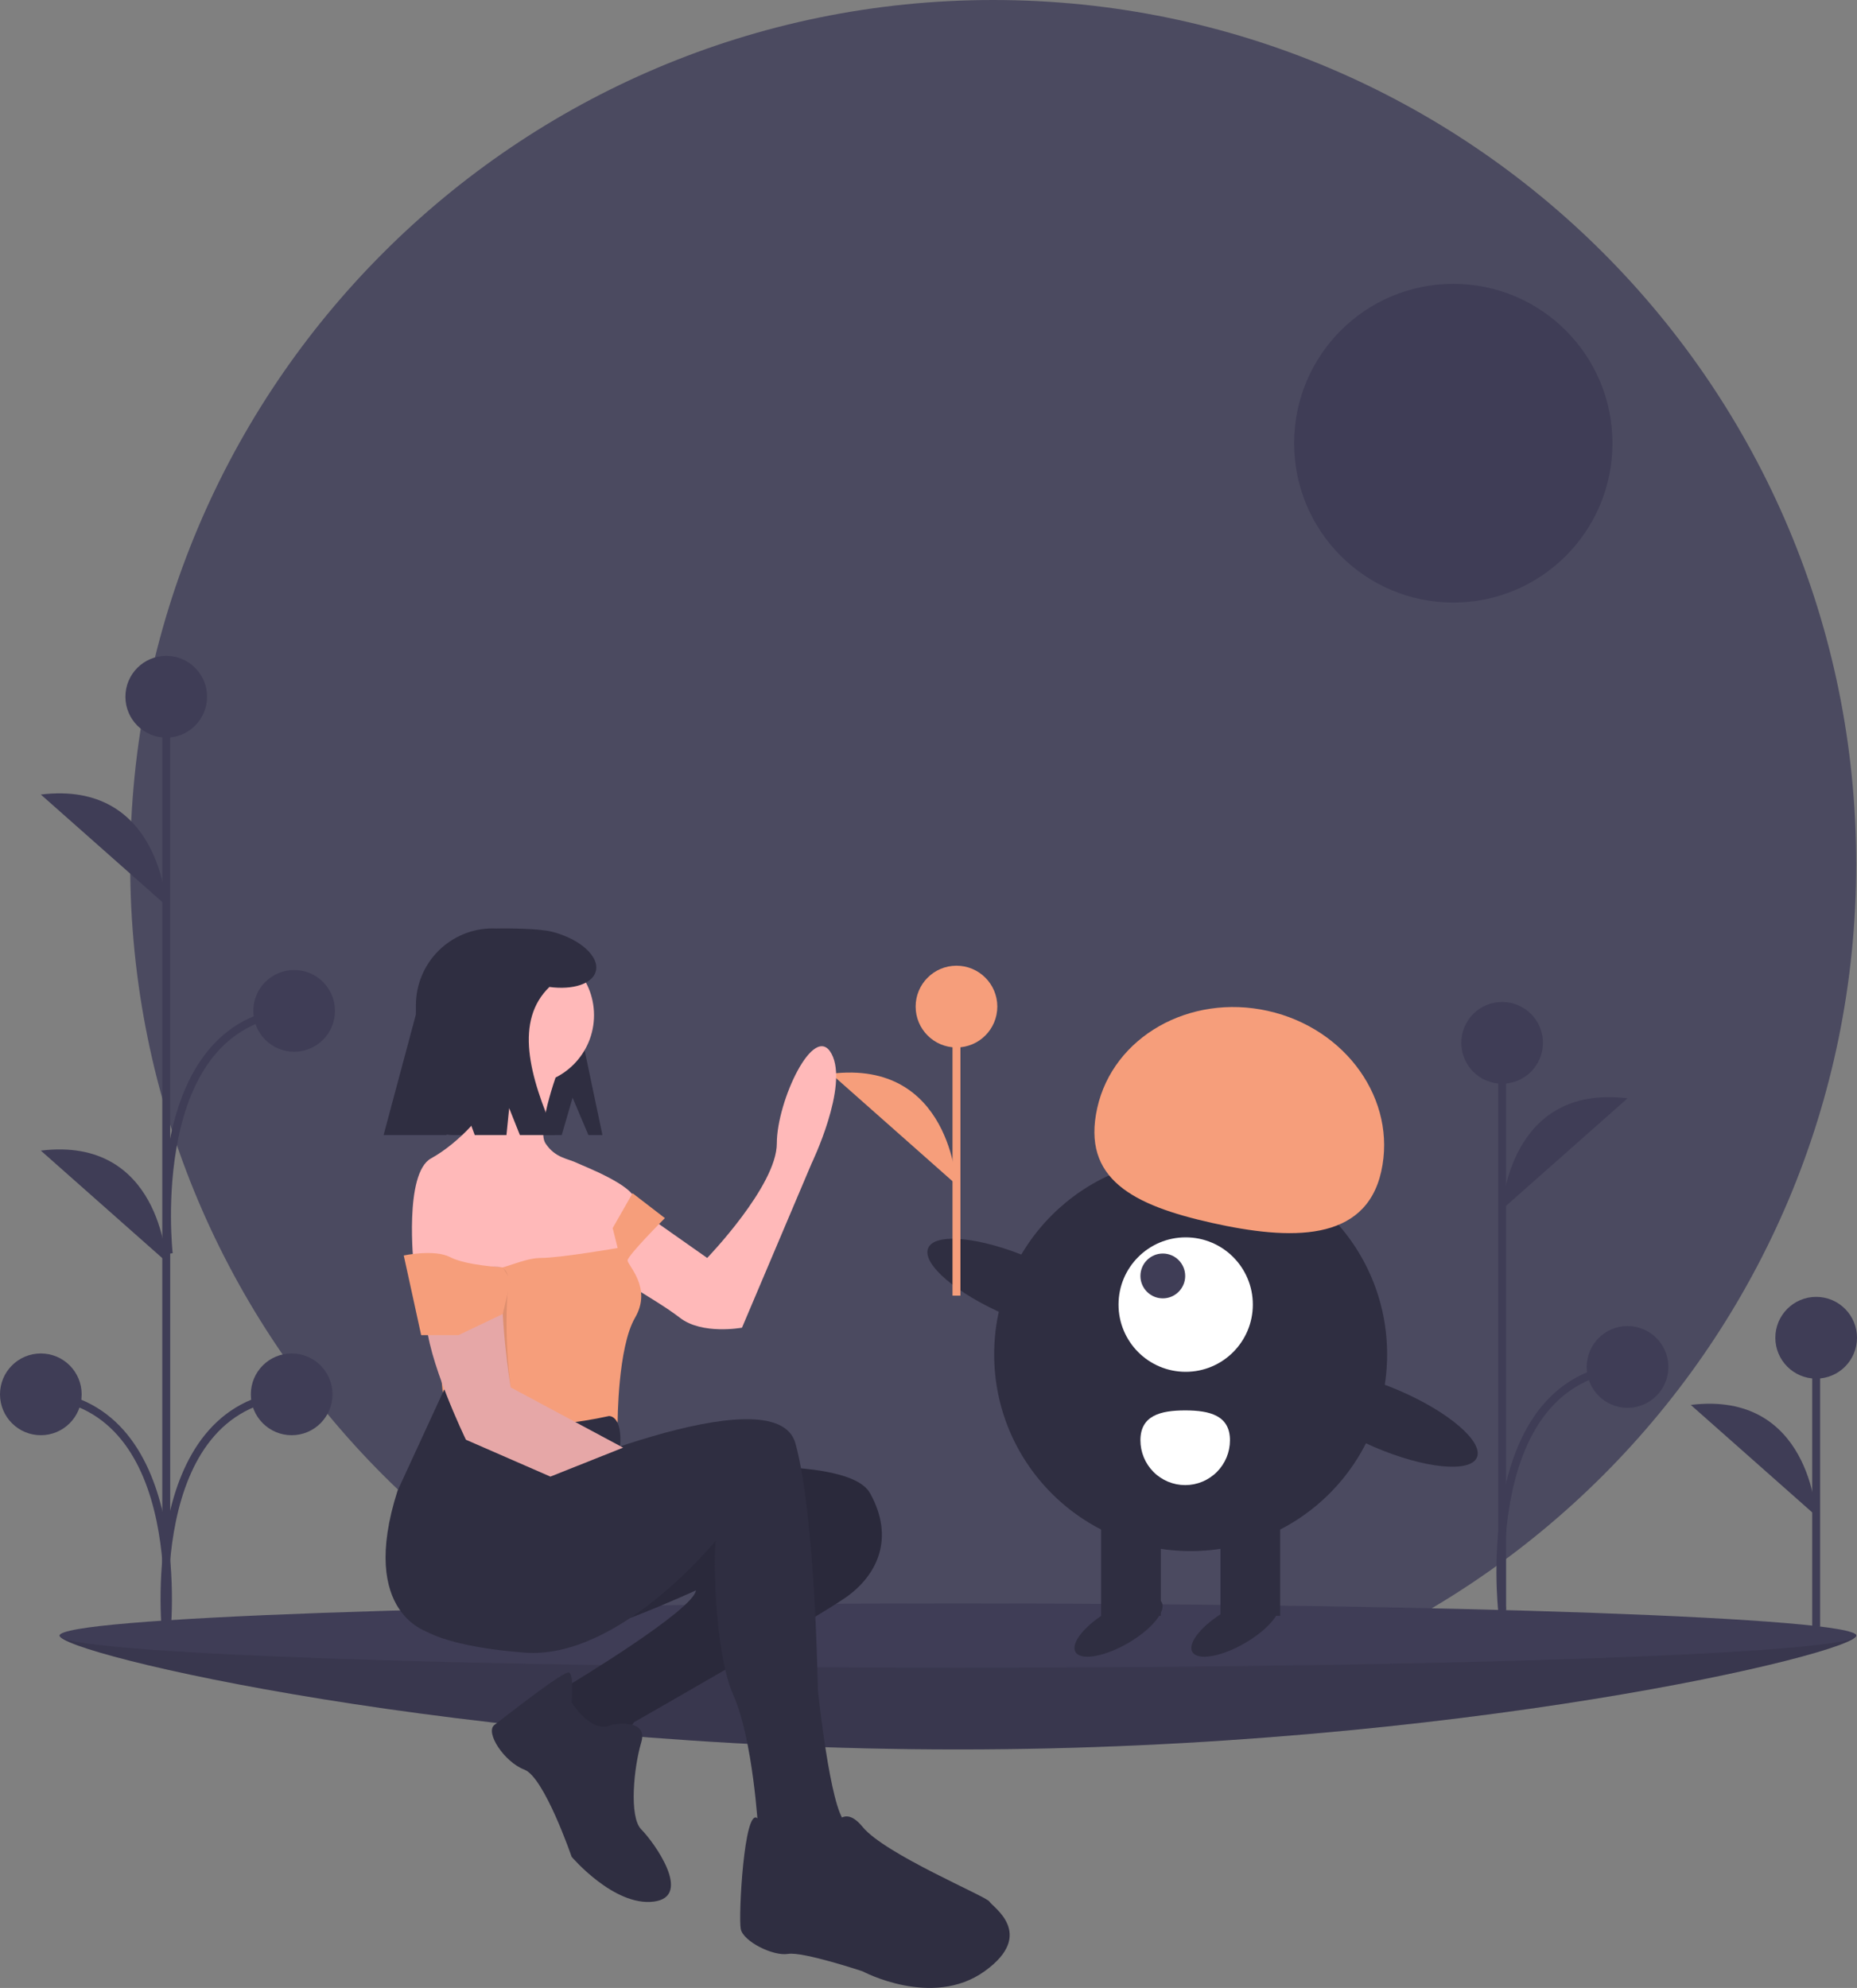 <svg width="469" height="502" viewBox="0 0 469 502" fill="none" xmlns="http://www.w3.org/2000/svg">
<rect x="0" y="0" width="469" height="502" fill="#808080" stroke="none"/>
<g clip-path="url(#clip0)">
<path d="M250.838 436.37C371.213 436.37 468.797 338.685 468.797 218.185C468.797 97.685 371.213 0 250.838 0C130.463 0 32.879 97.685 32.879 218.185C32.879 338.685 130.463 436.37 250.838 436.37Z" fill="#4B4A60"/>
<path d="M468.805 413.022C468.805 417.502 367.234 441.779 241.94 441.779C116.646 441.779 15.075 417.502 15.075 413.022C15.075 408.543 116.646 415.972 241.94 415.972C367.234 415.972 468.805 408.543 468.805 413.022Z" fill="#3F3D56"/>
<path opacity="0.1" d="M468.805 413.022C468.805 417.502 367.234 441.779 241.94 441.779C116.646 441.779 15.075 417.502 15.075 413.022C15.075 408.543 116.646 415.972 241.94 415.972C367.234 415.972 468.805 408.543 468.805 413.022Z" fill="black"/>
<path d="M241.94 421.134C367.234 421.134 468.805 417.502 468.805 413.023C468.805 408.543 367.234 404.912 241.94 404.912C116.646 404.912 15.075 408.543 15.075 413.023C15.075 417.502 116.646 421.134 241.94 421.134Z" fill="#3F3D56"/>
<path d="M458.688 410.809V337.812" stroke="#3F3D56" stroke-width="2" stroke-miterlimit="10"/>
<path d="M458.688 348.136C464.383 348.136 469 343.514 469 337.813C469 332.112 464.383 327.49 458.688 327.49C452.993 327.49 448.376 332.112 448.376 337.813C448.376 343.514 452.993 348.136 458.688 348.136Z" fill="#3F3D56"/>
<path d="M458.688 382.803C458.688 382.803 457.215 351.086 427.015 354.773L458.688 382.803Z" fill="#3F3D56"/>
<path d="M41.985 416.251V176.057" stroke="#3F3D56" stroke-width="2" stroke-miterlimit="10"/>
<path d="M41.985 186.265C47.68 186.265 52.297 181.643 52.297 175.942C52.297 170.241 47.68 165.619 41.985 165.619C36.29 165.619 31.673 170.241 31.673 175.942C31.673 181.643 36.29 186.265 41.985 186.265Z" fill="#3F3D56"/>
<path d="M10.312 362.427C16.007 362.427 20.624 357.805 20.624 352.104C20.624 346.403 16.007 341.781 10.312 341.781C4.617 341.781 0 346.403 0 352.104C0 357.805 4.617 362.427 10.312 362.427Z" fill="#3F3D56"/>
<path d="M41.985 228.671C41.985 228.671 40.512 196.953 10.312 200.64L41.985 228.671Z" fill="#3F3D56"/>
<path d="M41.985 318.587C41.985 318.587 40.512 286.869 10.312 290.556L41.985 318.587Z" fill="#3F3D56"/>
<path d="M41.985 413.415C41.985 413.415 48.614 355.053 10.312 352.104" stroke="#3F3D56" stroke-width="2" stroke-miterlimit="10"/>
<path d="M73.662 362.427C79.357 362.427 83.974 357.805 83.974 352.104C83.974 346.403 79.357 341.781 73.662 341.781C67.967 341.781 63.35 346.403 63.35 352.104C63.35 357.805 67.967 362.427 73.662 362.427Z" fill="#3F3D56"/>
<path d="M41.99 413.415C41.99 413.415 35.36 355.053 73.662 352.104" stroke="#3F3D56" stroke-width="2" stroke-miterlimit="10"/>
<path d="M74.29 265.595C79.985 265.595 84.602 260.973 84.602 255.272C84.602 249.571 79.985 244.949 74.29 244.949C68.595 244.949 63.978 249.571 63.978 255.272C63.978 260.973 68.595 265.595 74.29 265.595Z" fill="#3F3D56"/>
<path d="M42.617 316.583C42.617 316.583 35.988 258.221 74.29 255.271" stroke="#3F3D56" stroke-width="2" stroke-miterlimit="10"/>
<path d="M379.373 409.335V263.342" stroke="#3F3D56" stroke-width="2" stroke-miterlimit="10"/>
<path d="M379.373 273.665C385.068 273.665 389.685 269.043 389.685 263.342C389.685 257.641 385.068 253.02 379.373 253.02C373.677 253.02 369.061 257.641 369.061 263.342C369.061 269.043 373.677 273.665 379.373 273.665Z" fill="#3F3D56"/>
<path d="M379.373 305.381C379.373 305.381 380.846 273.664 411.045 277.351L379.373 305.381Z" fill="#3F3D56"/>
<path d="M379.373 406.497C379.373 406.497 372.744 348.135 411.046 345.186" stroke="#3F3D56" stroke-width="2" stroke-miterlimit="10"/>
<path d="M411.045 355.509C416.741 355.509 421.358 350.887 421.358 345.186C421.358 339.485 416.741 334.863 411.045 334.863C405.35 334.863 400.733 339.485 400.733 345.186C400.733 350.887 405.35 355.509 411.045 355.509Z" fill="#3F3D56"/>
<path d="M367.041 152.163C389.242 152.163 407.241 134.146 407.241 111.921C407.241 89.697 389.242 71.68 367.041 71.68C344.839 71.68 326.841 89.697 326.841 111.921C326.841 134.146 344.839 152.163 367.041 152.163Z" fill="#3F3D56"/>
<path d="M300.709 391.688C328.114 391.688 350.33 369.449 350.33 342.015C350.33 314.581 328.114 292.342 300.709 292.342C273.303 292.342 251.087 314.581 251.087 342.015C251.087 369.449 273.303 391.688 300.709 391.688Z" fill="#2F2E41"/>
<path d="M308.246 408.035H323.321V380.998H308.246V408.035Z" fill="#2F2E41"/>
<path d="M278.096 408.035H293.171V380.998H278.096V408.035Z" fill="#2F2E41"/>
<path d="M284.849 414.949C290.857 411.476 294.673 406.832 293.373 404.577C292.072 402.321 286.146 403.308 280.138 406.781C274.129 410.253 270.313 414.897 271.614 417.152C272.915 419.408 278.84 418.421 284.849 414.949Z" fill="#2F2E41"/>
<path d="M314.371 414.949C320.379 411.476 324.195 406.832 322.895 404.577C321.594 402.321 315.668 403.308 309.66 406.781C303.651 410.253 299.835 414.897 301.136 417.152C302.437 419.408 308.362 418.421 314.371 414.949Z" fill="#2F2E41"/>
<path d="M299.452 346.415C308.819 346.415 316.412 338.814 316.412 329.438C316.412 320.062 308.819 312.461 299.452 312.461C290.086 312.461 282.493 320.062 282.493 329.438C282.493 338.814 290.086 346.415 299.452 346.415Z" fill="white"/>
<path d="M293.677 327.867C296.799 327.867 299.33 325.333 299.33 322.208C299.33 319.082 296.799 316.549 293.677 316.549C290.554 316.549 288.023 319.082 288.023 322.208C288.023 325.333 290.554 327.867 293.677 327.867Z" fill="#3F3D56"/>
<path d="M348.844 295.82C352.85 277.857 340.042 259.707 320.236 255.28C300.43 250.853 281.126 261.825 277.119 279.788C273.113 297.751 286.239 304.376 306.045 308.803C325.851 313.23 344.837 313.783 348.844 295.82Z" fill="#F69E7B"/>
<path d="M280.043 334.711C281.735 330.753 272.895 323.168 260.298 317.771C247.701 312.373 236.116 311.207 234.424 315.166C232.731 319.125 241.571 326.709 254.168 332.107C266.766 337.504 278.35 338.67 280.043 334.711Z" fill="#2F2E41"/>
<path d="M373.005 368.038C374.698 364.079 365.858 356.494 353.26 351.097C340.663 345.699 329.079 344.533 327.386 348.492C325.693 352.451 334.533 360.036 347.131 365.433C359.728 370.83 371.312 371.996 373.005 368.038Z" fill="#2F2E41"/>
<path d="M310.636 363.707C310.636 366.709 309.445 369.588 307.324 371.71C305.204 373.833 302.328 375.025 299.33 375.025C296.331 375.025 293.455 373.833 291.335 371.71C289.215 369.588 288.023 366.709 288.023 363.707C288.023 357.457 293.085 356.162 299.33 356.162C305.574 356.162 310.636 357.457 310.636 363.707Z" fill="white"/>
<path d="M241.565 327.182V254.186" stroke="#F69E7B" stroke-width="2" stroke-miterlimit="10"/>
<path d="M241.565 264.509C247.261 264.509 251.878 259.887 251.878 254.186C251.878 248.485 247.261 243.863 241.565 243.863C235.87 243.863 231.253 248.485 231.253 254.186C231.253 259.887 235.87 264.509 241.565 264.509Z" fill="#F69E7B"/>
<path d="M241.565 299.174C241.565 299.174 240.092 267.457 209.893 271.144L241.565 299.174Z" fill="#F69E7B"/>
<path d="M144.614 277.202L148.611 286.634H152.152L147.127 262.74C147.127 247.404 139.732 234.445 124.412 234.445H124.412C119.275 234.445 114.348 236.488 110.716 240.124C107.083 243.761 105.042 248.692 105.042 253.835V277.268C105.042 278.498 105.284 279.716 105.755 280.852C106.225 281.988 106.914 283.021 107.783 283.89C108.652 284.76 109.683 285.45 110.818 285.921C111.953 286.391 113.17 286.634 114.399 286.634H141.866L144.614 277.202Z" fill="#2F2E41"/>
<path d="M161.33 372.052C161.33 372.052 213.465 365.765 219.746 377.083C226.027 388.4 221.63 397.832 213.465 403.491C205.299 409.15 160.074 434.93 160.074 434.93L156.305 441.218L148.14 439.96L139.974 432.415L143.743 425.498C143.743 425.498 175.149 406.635 175.777 401.605C175.777 401.605 146.884 414.809 143.743 412.294C140.602 409.779 105.427 397.832 111.081 390.916C116.734 383.999 131.181 373.939 131.181 373.939L161.33 372.052Z" fill="#2F2E41"/>
<path opacity="0.1" d="M161.33 372.052C161.33 372.052 213.465 365.765 219.746 377.083C226.027 388.4 221.63 397.832 213.465 403.491C205.299 409.15 160.074 434.93 160.074 434.93L156.305 441.218L148.14 439.96L139.974 432.415L143.743 425.498C143.743 425.498 175.149 406.635 175.777 401.605C175.777 401.605 146.884 414.809 143.743 412.294C140.602 409.779 105.427 397.832 111.081 390.916C116.734 383.999 131.181 373.939 131.181 373.939L161.33 372.052Z" fill="black"/>
<path d="M154.421 435.56C154.421 435.56 163.843 433.674 161.958 439.962C160.074 446.249 158.818 458.825 161.958 461.969C165.099 465.113 175.149 478.946 165.099 480.203C155.049 481.461 144.371 468.885 144.371 468.885C144.371 468.885 137.462 448.765 132.437 446.878C127.412 444.992 122.387 437.447 124.899 435.56C127.412 433.674 142.487 421.727 143.743 422.356C144.999 422.985 144.371 429.901 144.371 429.901C144.371 429.901 149.396 438.075 154.421 435.56Z" fill="#2F2E41"/>
<path d="M155.363 301.316L178.604 317.664C178.604 317.664 196.191 299.43 196.191 288.74C196.191 278.051 205.613 257.93 210.01 266.105C214.407 274.279 204.985 293.771 204.985 293.771L187.398 335.27C187.398 335.27 177.348 337.156 171.695 332.755C166.041 328.353 150.338 319.55 150.338 319.55L155.363 301.316Z" fill="#FFB9B9"/>
<path d="M132.437 273.963C142.15 273.963 150.024 266.081 150.024 256.358C150.024 246.634 142.15 238.752 132.437 238.752C122.724 238.752 114.85 246.634 114.85 256.358C114.85 266.081 122.724 273.963 132.437 273.963Z" fill="#FFB9B9"/>
<path d="M141.545 268.619C141.545 268.619 135.263 284.967 137.776 288.739C140.288 292.512 143.429 292.512 145.942 293.77C147.198 294.398 160.388 299.429 160.388 303.201C160.328 305.625 159.681 307.999 158.504 310.118L156.62 320.807L140.917 330.867L120.189 328.352L104.485 319.549C104.485 319.549 101.973 296.285 108.882 292.512C115.792 288.739 123.957 279.937 123.329 276.793C122.701 273.649 122.073 266.104 122.073 266.104L141.545 268.619Z" fill="#FFB9B9"/>
<path d="M167.926 307.604C167.926 307.604 158.504 317.036 158.504 318.293C158.504 319.551 164.785 325.21 160.388 332.755C155.991 340.3 155.991 359.164 155.991 359.164L140.916 362.308L112.651 359.792L108.254 316.407C108.254 316.407 119.56 318.293 122.073 320.18C124.585 322.066 131.494 317.665 136.519 317.665C141.544 317.665 155.991 315.149 155.991 315.149L154.735 310.119L159.76 301.316L167.926 307.604Z" fill="#F69E7B"/>
<path d="M132.437 374.567C132.437 374.567 195.877 346.272 200.902 364.507C205.927 382.741 206.555 426.756 206.555 426.756C206.555 426.756 209.696 456.937 213.465 460.081C217.233 463.225 213.465 472.656 213.465 472.656L204.043 475.8L195.249 472.028L191.48 461.967C191.48 461.967 190.224 439.331 185.199 428.013C180.174 416.695 180.174 390.287 180.802 389.029C180.802 389.029 156.305 419.21 132.437 417.324C108.568 415.438 105.113 410.093 105.113 410.093C105.113 410.093 116.734 374.567 132.437 374.567Z" fill="#2F2E41"/>
<path d="M209.696 463.225C209.696 463.225 212.208 454.422 217.861 461.339C223.514 468.255 249.268 478.944 249.896 480.202C250.524 481.459 261.83 488.376 248.639 497.808C235.449 507.239 217.861 497.808 217.861 497.808C217.861 497.808 202.786 492.777 199.018 493.406C195.249 494.035 187.711 490.262 187.083 487.118C186.455 483.975 187.939 456.336 191.28 459.152C194.621 461.967 198.39 469.513 198.39 469.513C198.39 469.513 210.952 472.657 209.696 463.225Z" fill="#2F2E41"/>
<path d="M153.793 357.59C153.793 357.59 157.248 357.276 156.619 365.45C156.619 365.45 134.949 372.052 131.18 377.711C127.412 383.37 111.081 400.347 108.568 412.294C108.568 412.294 90.353 407.892 100.402 376.454L112.219 350.809C112.219 350.809 119.246 365.136 153.793 357.59Z" fill="#2F2E41"/>
<path d="M139.008 372.874L117.676 363.565C117.676 363.565 107.626 342.816 107.626 332.755C107.504 326.966 107.058 321.189 106.291 315.45C105.816 311.841 106.23 308.17 107.496 304.757C108.762 301.344 110.843 298.292 113.556 295.868C115.774 293.926 118.265 292.514 120.816 292.514C120.816 292.514 128.354 306.347 127.098 318.922C125.841 331.498 128.982 350.361 128.982 350.361L157.365 365.567" fill="#FFB9B9"/>
<path opacity="0.1" d="M139.009 372.873L117.676 363.564C117.676 363.564 107.626 342.814 107.626 332.754C107.626 327.514 129.61 312.004 128.354 324.58C127.098 337.156 128.982 350.36 128.982 350.36L157.365 365.566" fill="black"/>
<path d="M128.982 323.322L126.979 331.811L115.791 337.155H106.37L101.973 317.035C101.973 317.035 109.736 315.391 113.706 317.47C117.676 319.55 126.998 320.047 126.998 320.047L128.982 323.322Z" fill="#F69E7B"/>
<path d="M139.403 235.286C135.995 234.422 127.915 234.445 126.733 234.445C123.884 234.445 121.064 235.007 118.432 236.098C115.801 237.189 113.41 238.789 111.395 240.805C109.381 242.821 107.784 245.215 106.694 247.849C105.604 250.483 105.043 253.307 105.043 256.158L96.877 286.634H112.771L115.721 275.316L119.908 286.634H127.909L128.597 279.833L131.305 286.634H140.217C133.543 271.515 129.992 257.735 138.761 249.229C144.683 250.037 149.677 248.449 150.491 245.235C151.429 241.532 146.464 237.078 139.403 235.286Z" fill="#2F2E41"/>
</g>
<defs>
<clipPath id="clip0">
<rect width="469" height="502" fill="white"/>
</clipPath>
</defs>
</svg>
